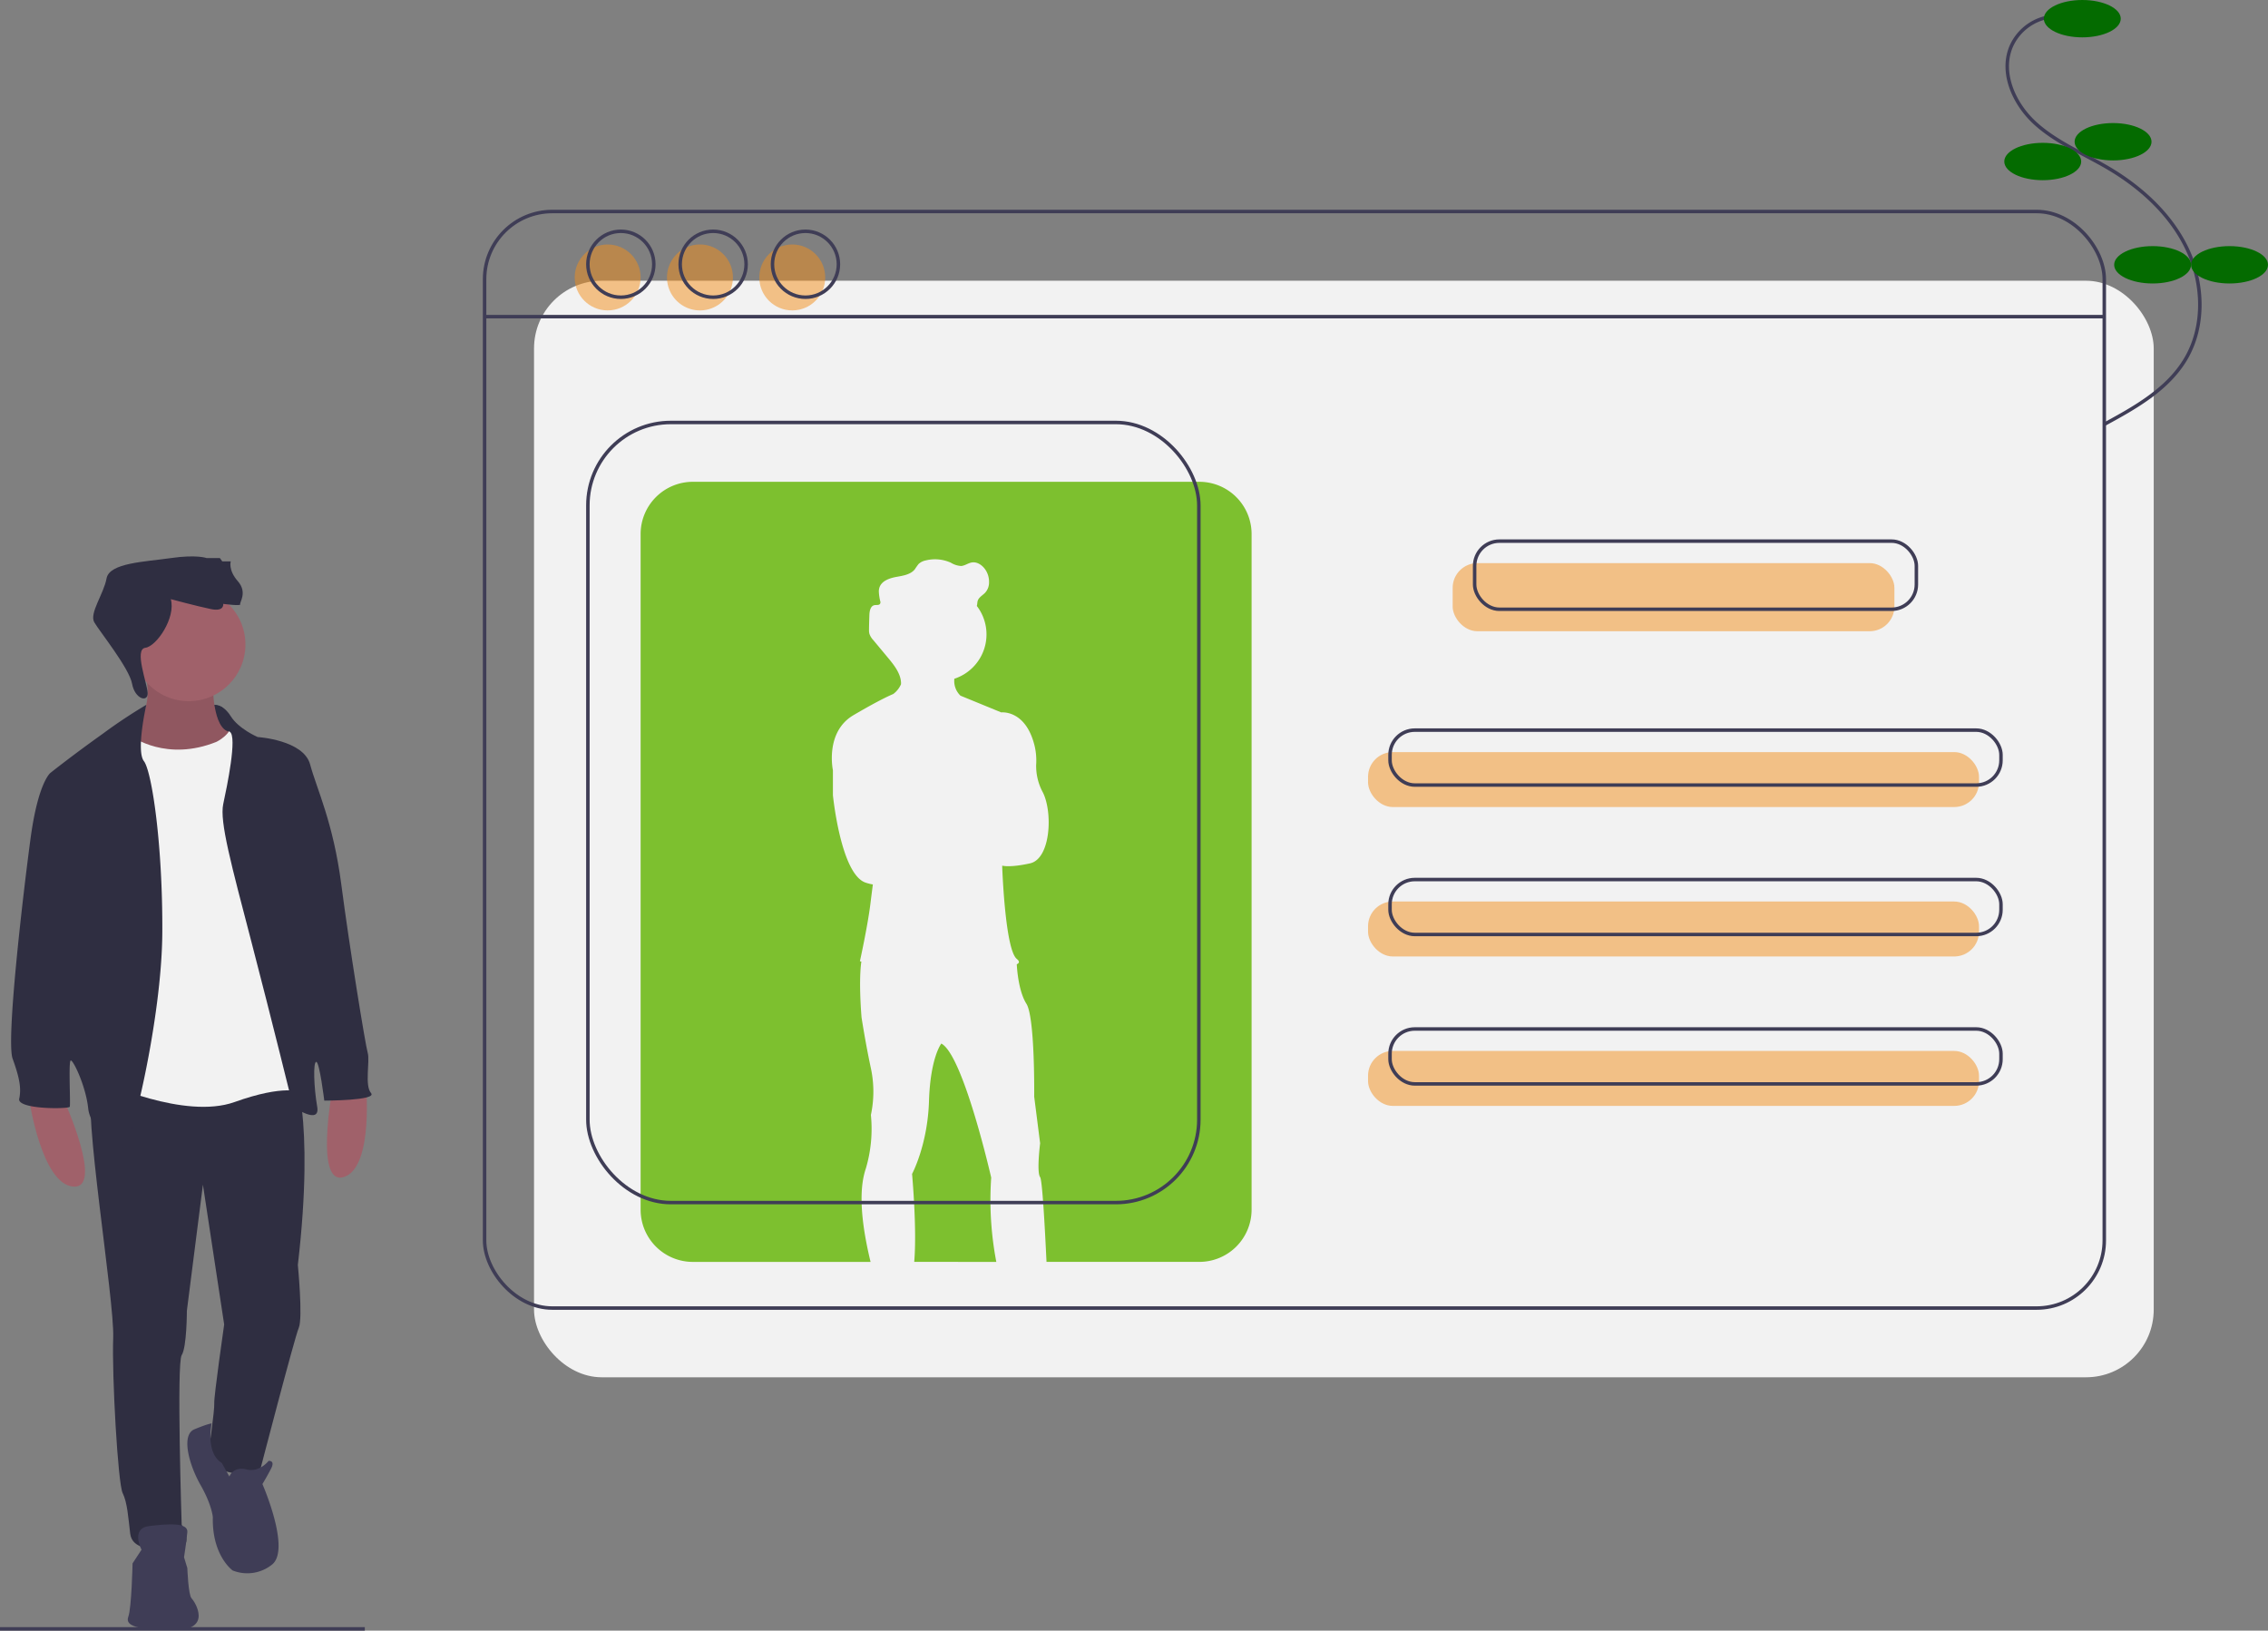 <svg id="عکس_کنار_صفحه" data-name="عکس کنار صفحه" xmlns="http://www.w3.org/2000/svg" width="650" height="467.374"
     viewBox="0 0 650 467.374">
    <rect x="0" y="0" width="650" height="467.374" fill="#808080" stroke="none"/>
    <line id="Line_1" data-name="Line 1" x2="104.554" transform="translate(0 466.874)" fill="none" stroke="#3f3d56"
          stroke-miterlimit="10" stroke-width="1"/>
    <rect id="Rectangle_5" data-name="Rectangle 5" width="464.196" height="314.293" rx="19.398"
          transform="translate(153.052 80.465)" fill="#f2f2f2"/>
    <rect id="Rectangle_6" data-name="Rectangle 6" width="464.196" height="314.293" rx="19.398"
          transform="translate(138.881 60.624)" fill="none" stroke="#3f3d56" stroke-miterlimit="10" stroke-width="1"/>
    <line id="Line_2" data-name="Line 2" x2="464.196" transform="translate(138.881 90.756)" fill="none" stroke="#3f3d56"
          stroke-miterlimit="10" stroke-width="1"/>
    <rect id="Rectangle_7" data-name="Rectangle 7" width="126.599" height="19.525" rx="7.093"
          transform="translate(416.328 161.4)" fill="#f38e1a" opacity="0.5"/>
    <rect id="Rectangle_8" data-name="Rectangle 8" width="175.097" height="15.746" rx="7.093"
          transform="translate(392.078 215.566)" fill="#f38e1a" opacity="0.5"/>
    <rect id="Rectangle_9" data-name="Rectangle 9" width="175.097" height="15.746" rx="7.093"
          transform="translate(392.078 258.396)" fill="#f38e1a" opacity="0.5"/>
    <rect id="Rectangle_10" data-name="Rectangle 10" width="175.097" height="15.746" rx="7.093"
          transform="translate(392.078 301.225)" fill="#f38e1a" opacity="0.5"/>
    <rect id="Rectangle_11" data-name="Rectangle 11" width="126.599" height="19.525" rx="7.093"
          transform="translate(422.626 155.101)" fill="none" stroke="#3f3d56" stroke-miterlimit="10" stroke-width="1"/>
    <rect id="Rectangle_12" data-name="Rectangle 12" width="175.097" height="15.746" rx="7.093"
          transform="translate(398.377 209.268)" fill="none" stroke="#3f3d56" stroke-miterlimit="10" stroke-width="1"/>
    <rect id="Rectangle_13" data-name="Rectangle 13" width="175.097" height="15.746" rx="7.093"
          transform="translate(398.377 252.097)" fill="none" stroke="#3f3d56" stroke-miterlimit="10" stroke-width="1"/>
    <rect id="Rectangle_14" data-name="Rectangle 14" width="175.097" height="15.746" rx="7.093"
          transform="translate(398.377 294.927)" fill="none" stroke="#3f3d56" stroke-miterlimit="10" stroke-width="1"/>
    <circle id="Ellipse_14" data-name="Ellipse 14" cx="9.448" cy="9.448" r="9.448" transform="translate(164.704 70.072)"
            fill="#f38e1a" opacity="0.5"/>
    <path id="Path_85" data-name="Path 85" d="M9.448,0A9.448,9.448,0,1,1,0,9.448,9.448,9.448,0,0,1,9.448,0Z"
          transform="translate(191.158 70.072)" fill="#f38e1a" opacity="0.5"/>
    <circle id="Ellipse_16" data-name="Ellipse 16" cx="9.448" cy="9.448" r="9.448" transform="translate(217.611 70.072)"
            fill="#f38e1a" opacity="0.5"/>
    <circle id="Ellipse_17" data-name="Ellipse 17" cx="9.448" cy="9.448" r="9.448" transform="translate(168.484 66.293)"
            fill="none" stroke="#3f3d56" stroke-miterlimit="10" stroke-width="1"/>
    <circle id="Ellipse_18" data-name="Ellipse 18" cx="9.448" cy="9.448" r="9.448" transform="translate(194.937 66.293)"
            fill="none" stroke="#3f3d56" stroke-miterlimit="10" stroke-width="1"/>
    <circle id="Ellipse_19" data-name="Ellipse 19" cx="9.448" cy="9.448" r="9.448" transform="translate(221.39 66.293)"
            fill="none" stroke="#3f3d56" stroke-miterlimit="10" stroke-width="1"/>
    <path id="Path_70" data-name="Path 70"
          d="M523.661,616.6a93.919,93.919,0,0,1-1.469-24.161s-8-35.137-14.291-38.415l0,0c-.1.124-3.15,4.128-3.538,16.517-.393,12.586-4.85,20.846-4.85,20.846s1.442,15.688.618,25.211Z"
          transform="translate(-238.119 -254.913)" fill="#7dc02f"/>
    <path id="Path_71" data-name="Path 71"
          d="M536.124,298.379H390.973A14.973,14.973,0,0,0,376,313.352V507a14.972,14.972,0,0,0,14.973,14.973H441.9c-1.7-7.054-3.815-18.071-1.674-25.731v0c.1-.357.206-.71.325-1.052a39.993,39.993,0,0,0,1.443-15.339,31.876,31.876,0,0,0,0-13.373c-1.573-7.341-2.674-14.553-2.674-14.553s-.867-9.7-.11-15.648c.017-.131.036-.254.055-.381l-.417-.1s2.229-10.1,3.015-16.519c.186-1.517.43-3.439.695-5.489a13.182,13.182,0,0,1-2.137-.542c-7.08-2.491-9.309-25.041-9.309-25.041v-7.145s-2.36-10.947,5.9-15.8c7.954-4.671,11.129-5.95,11.354-6.038.061-.043.12-.083.182-.131a6.967,6.967,0,0,0,2.072-2.667q.017-.27.008-.537c-.134-2.561-1.917-4.891-3.609-6.923l-4.329-5.2a5.084,5.084,0,0,1-1.115-1.8,4.16,4.16,0,0,1-.118-1.136q0-.212,0-.424.035-1.939.105-3.877c.041-1.129.325-2.553,1.43-2.785.575-.121,1.336.09,1.64-.413a.986.986,0,0,0,.074-.668c0,.017,0,.034-.009.051,0-.021-.007-.042-.011-.063a14.139,14.139,0,0,1-.41-2.763,3.68,3.68,0,0,1,.178-1.241c.64-1.874,2.846-2.643,4.794-3s4.136-.658,5.359-2.215a16.966,16.966,0,0,1,1.064-1.5,4.175,4.175,0,0,1,1.994-1.006,11.021,11.021,0,0,1,7.247.643,6.386,6.386,0,0,0,2.923.944c1.074-.068,1.991-.824,3.052-1.008,1.713-.3,3.35.986,4.194,2.506a6.2,6.2,0,0,1,.776,3.164,4.354,4.354,0,0,1-1.111,2.986c-.737.782-1.837,1.319-2.143,2.349-.125.419-.1.871-.206,1.294-.014.053-.036.1-.054.153.02.026.042.051.062.077a13.372,13.372,0,0,1-6.508,20.8c0,.133-.01.265-.01.4a5.778,5.778,0,0,0,1.788,4.45l11.682,4.791s7.033-.852,9.57,9.643a18.155,18.155,0,0,1,.434,5.327,15.892,15.892,0,0,0,1.926,7.974c2.884,5.769,2.229,19.01-3.671,20.321-5.588,1.242-7.762.72-7.976.661l-.013.232c.092,2.485.976,23.915,4.187,26.508.888.717.718,1.2-.01,1.528l0,0s.006.138.02.385c.1,1.567.592,7.536,2.741,10.932,2.492,3.933,2.23,26.616,2.23,26.616l1.7,13.373s-1.048,8.26,0,9.7c.6.817,1.317,13.481,1.83,24.293h43.793A14.972,14.972,0,0,0,551.1,507V313.352a14.973,14.973,0,0,0-14.973-14.973Z"
          transform="translate(-192.4 -160.284)" fill="#7dc02f"/>
    <rect id="Rectangle_15" data-name="Rectangle 15" width="175.097" height="223.595" rx="23.772"
          transform="translate(168.484 121.09)" fill="none" stroke="#3f3d56" stroke-miterlimit="10" stroke-width="1"/>
    <path id="Path_72" data-name="Path 72"
          d="M180.95,400.329s-5.873-1.736-7.132.153,1.717,15.587,1.717,15.587l12.941.786-4.516-11.4Z"
          transform="translate(-117.446 -197.752)" fill="#2f2e41"/>
    <path id="Path_73" data-name="Path 73" d="M107.638,579.347s11.775,25.85,2.707,25.038-12.587-25.038-12.587-25.038Z"
          transform="translate(-89.407 -264.285)" fill="#a0616a"/>
    <path id="Path_74" data-name="Path 74" d="M234.807,573.665s-5.166,27.932,3.436,24.949,6.15-27.341,6.15-27.341Z"
          transform="translate(-139.568 -261.297)" fill="#a0616a"/>
    <path id="Path_75" data-name="Path 75"
          d="M166.393,387.682s-.135,12.993,4.872,13.67-2.842,7.579-2.842,7.579l-8.933,1.759-12.858-.947-5.684-7.308s10.015-4.737,5.684-19.489Z"
          transform="translate(-105.395 -191.587)" fill="#a0616a"/>
    <path id="Path_76" data-name="Path 76"
          d="M166.393,387.682s-.135,12.993,4.872,13.67-2.842,7.579-2.842,7.579l-8.933,1.759-12.858-.947-5.684-7.308s10.015-4.737,5.684-19.489Z"
          transform="translate(-105.395 -191.587)" opacity="0.1"/>
    <path id="Path_77" data-name="Path 77"
          d="M183.727,564.936s6.361,13.67,1.353,56.573c0,0,1.489,15.158.271,18s-11.233,41.415-11.233,41.415-12.857,2.842-14.617-5.684c0,0,1.759-12.181,1.624-14.076s2.842-22.6,2.842-22.6l-6.09-40.061-4.6,36.136s0,10.421-1.489,12.722,0,48.588,0,48.588,4.2,7.038-2.165,7.173-12.045-.135-12.587-4.6-.812-8.933-2.165-11.639-3.113-33.7-2.707-44.527-8.933-66.453-5.955-72.273S183.727,564.936,183.727,564.936Z"
          transform="translate(-99.721 -258.942)" fill="#2f2e41"/>
    <circle id="Ellipse_20" data-name="Ellipse 20" cx="16.241" cy="16.241" r="16.241"
            transform="translate(37.855 168.486)" fill="#a0616a"/>
    <path id="Path_78" data-name="Path 78"
          d="M139.671,411.613s9.88,7.309,24.226,1.489c0,0,4.737-2.3,4.331-5.82s9.88,28.286,9.88,28.286l10.421,55.355-.541,22.6s-4.6-2.3-18.948,2.842-37.76-5.82-37.76-5.82l.812-58.062.812-33.835,2.165-7.444S136.152,409.177,139.671,411.613Z"
          transform="translate(-101.816 -200.494)" fill="#f2f2f2"/>
    <path id="Path_79" data-name="Path 79"
          d="M182.063,399.886s2.391-.388,4.692,3.266,7.714,5.955,7.714,5.955,13.128.812,15.023,7.85,6.632,16.647,8.933,34.377,6.9,46.016,7.579,48.317-.947,9.339.947,11.5-13.4,2.165-13.4,2.165-1.353-11.1-2.3-11.1-.677,7.444.271,12.857-6.9,0-6.9,0-6.09-24.767-11.91-47.1-9.2-34.647-8.12-39.655,4.06-19.354,1.895-20.707S182.063,399.886,182.063,399.886Z"
          transform="translate(-120.613 -197.853)" fill="#2f2e41"/>
    <path id="Path_80" data-name="Path 80"
          d="M128.3,399.874a147.43,147.43,0,0,0-12.469,8.285c-8.933,6.361-15.023,11.233-15.023,11.233s-3.519,2.707-5.684,18.813S88.09,496,89.985,501.275s2.571,8.391,1.895,11.5,14.211,2.978,14.482,2.3-.406-12.993.271-13.263,4.331,7.308,5.008,13.669,8.527,11.369,10.286,11.369,10.827-36.678,10.963-61.716-2.978-46.152-5.278-49.129S128.3,399.874,128.3,399.874Z"
          transform="translate(-86.372 -197.853)" fill="#2f2e41"/>
    <path id="Path_81" data-name="Path 81"
          d="M181.791,742.093s1.083-2.978,4.872-2.03,6.361-2.436,6.361-2.436,2.03-.271.677,2.3-2.436,4.331-2.436,4.331,8.121,18.542,2.842,23.008a11.317,11.317,0,0,1-11.369,1.759s-5.955-4.2-5.684-15.294c0,0-.271-3.519-3.519-9.2s-5.684-14.346-1.759-15.97,4.935-1.684,4.935-1.684-1.837,8.4,2.908,11.336Z"
          transform="translate(-116.056 -318.894)" fill="#3f3d56"/>
    <path id="Path_82" data-name="Path 82"
          d="M146.581,780.078s-3.248-6.09,2.165-6.767,11.233-1.083,10.963,1.759-.947,7.173-.947,7.173l.947,3.113s.271,7.714,1.218,8.662,6.09,9.068-4.872,9.068-14.211-1.218-13.264-3.79S144.01,784,144.01,784Z"
          transform="translate(-106.019 -335.9)" fill="#3f3d56"/>
    <path id="Path_83" data-name="Path 83"
          d="M149.15,344.585s7.579,2.03,11.5,2.842,3.519-1.489,3.519-1.489,5.143.677,4.872.135,2.165-3.384-.677-6.632-2.03-5.684-2.03-5.684H163.9l-.677-.947h-3.79s-2.842-1.083-10.286,0-17.594,1.353-18.407,5.82-5.008,10.015-3.519,12.587,10.015,13.128,10.827,17.594,4.6,5.459,4.467,2.662-3.926-12.542-.678-12.948S150.639,349.863,149.15,344.585Z"
          transform="translate(-100.198 -172.851)" fill="#2f2e41"/>
    <path id="Path_84" data-name="Path 84"
          d="M1011.41,86.584a14.475,14.475,0,0,0-12.477,8.724c-3.12,7.542.9,16.4,6.928,21.9s13.777,8.643,20.815,12.775c9.454,5.55,17.949,13.254,22.679,23.143s5.233,22.139-.327,31.587c-5.161,8.769-14.545,14.017-23.495,18.857"
          transform="translate(-422.581 -81.887)" fill="none" stroke="#3f3d56" stroke-miterlimit="10" stroke-width="1"/>
    <ellipse id="Ellipse_21" data-name="Ellipse 21" cx="11.022" cy="5.354" rx="11.022" ry="5.354"
             transform="translate(585.756)" fill="#046b00"/>
    <ellipse id="Ellipse_22" data-name="Ellipse 22" cx="11.022" cy="5.354" rx="11.022" ry="5.354"
             transform="translate(594.574 35.271)" fill="#046b00"/>
    <ellipse id="Ellipse_23" data-name="Ellipse 23" cx="11.022" cy="5.354" rx="11.022" ry="5.354"
             transform="translate(574.419 40.94)" fill="#046b00"/>
    <ellipse id="Ellipse_24" data-name="Ellipse 24" cx="11.022" cy="5.354" rx="11.022" ry="5.354"
             transform="translate(605.911 70.543)" fill="#046b00"/>
    <ellipse id="Ellipse_25" data-name="Ellipse 25" cx="11.022" cy="5.354" rx="11.022" ry="5.354"
             transform="translate(627.955 70.543)" fill="#046b00"/>
</svg>
